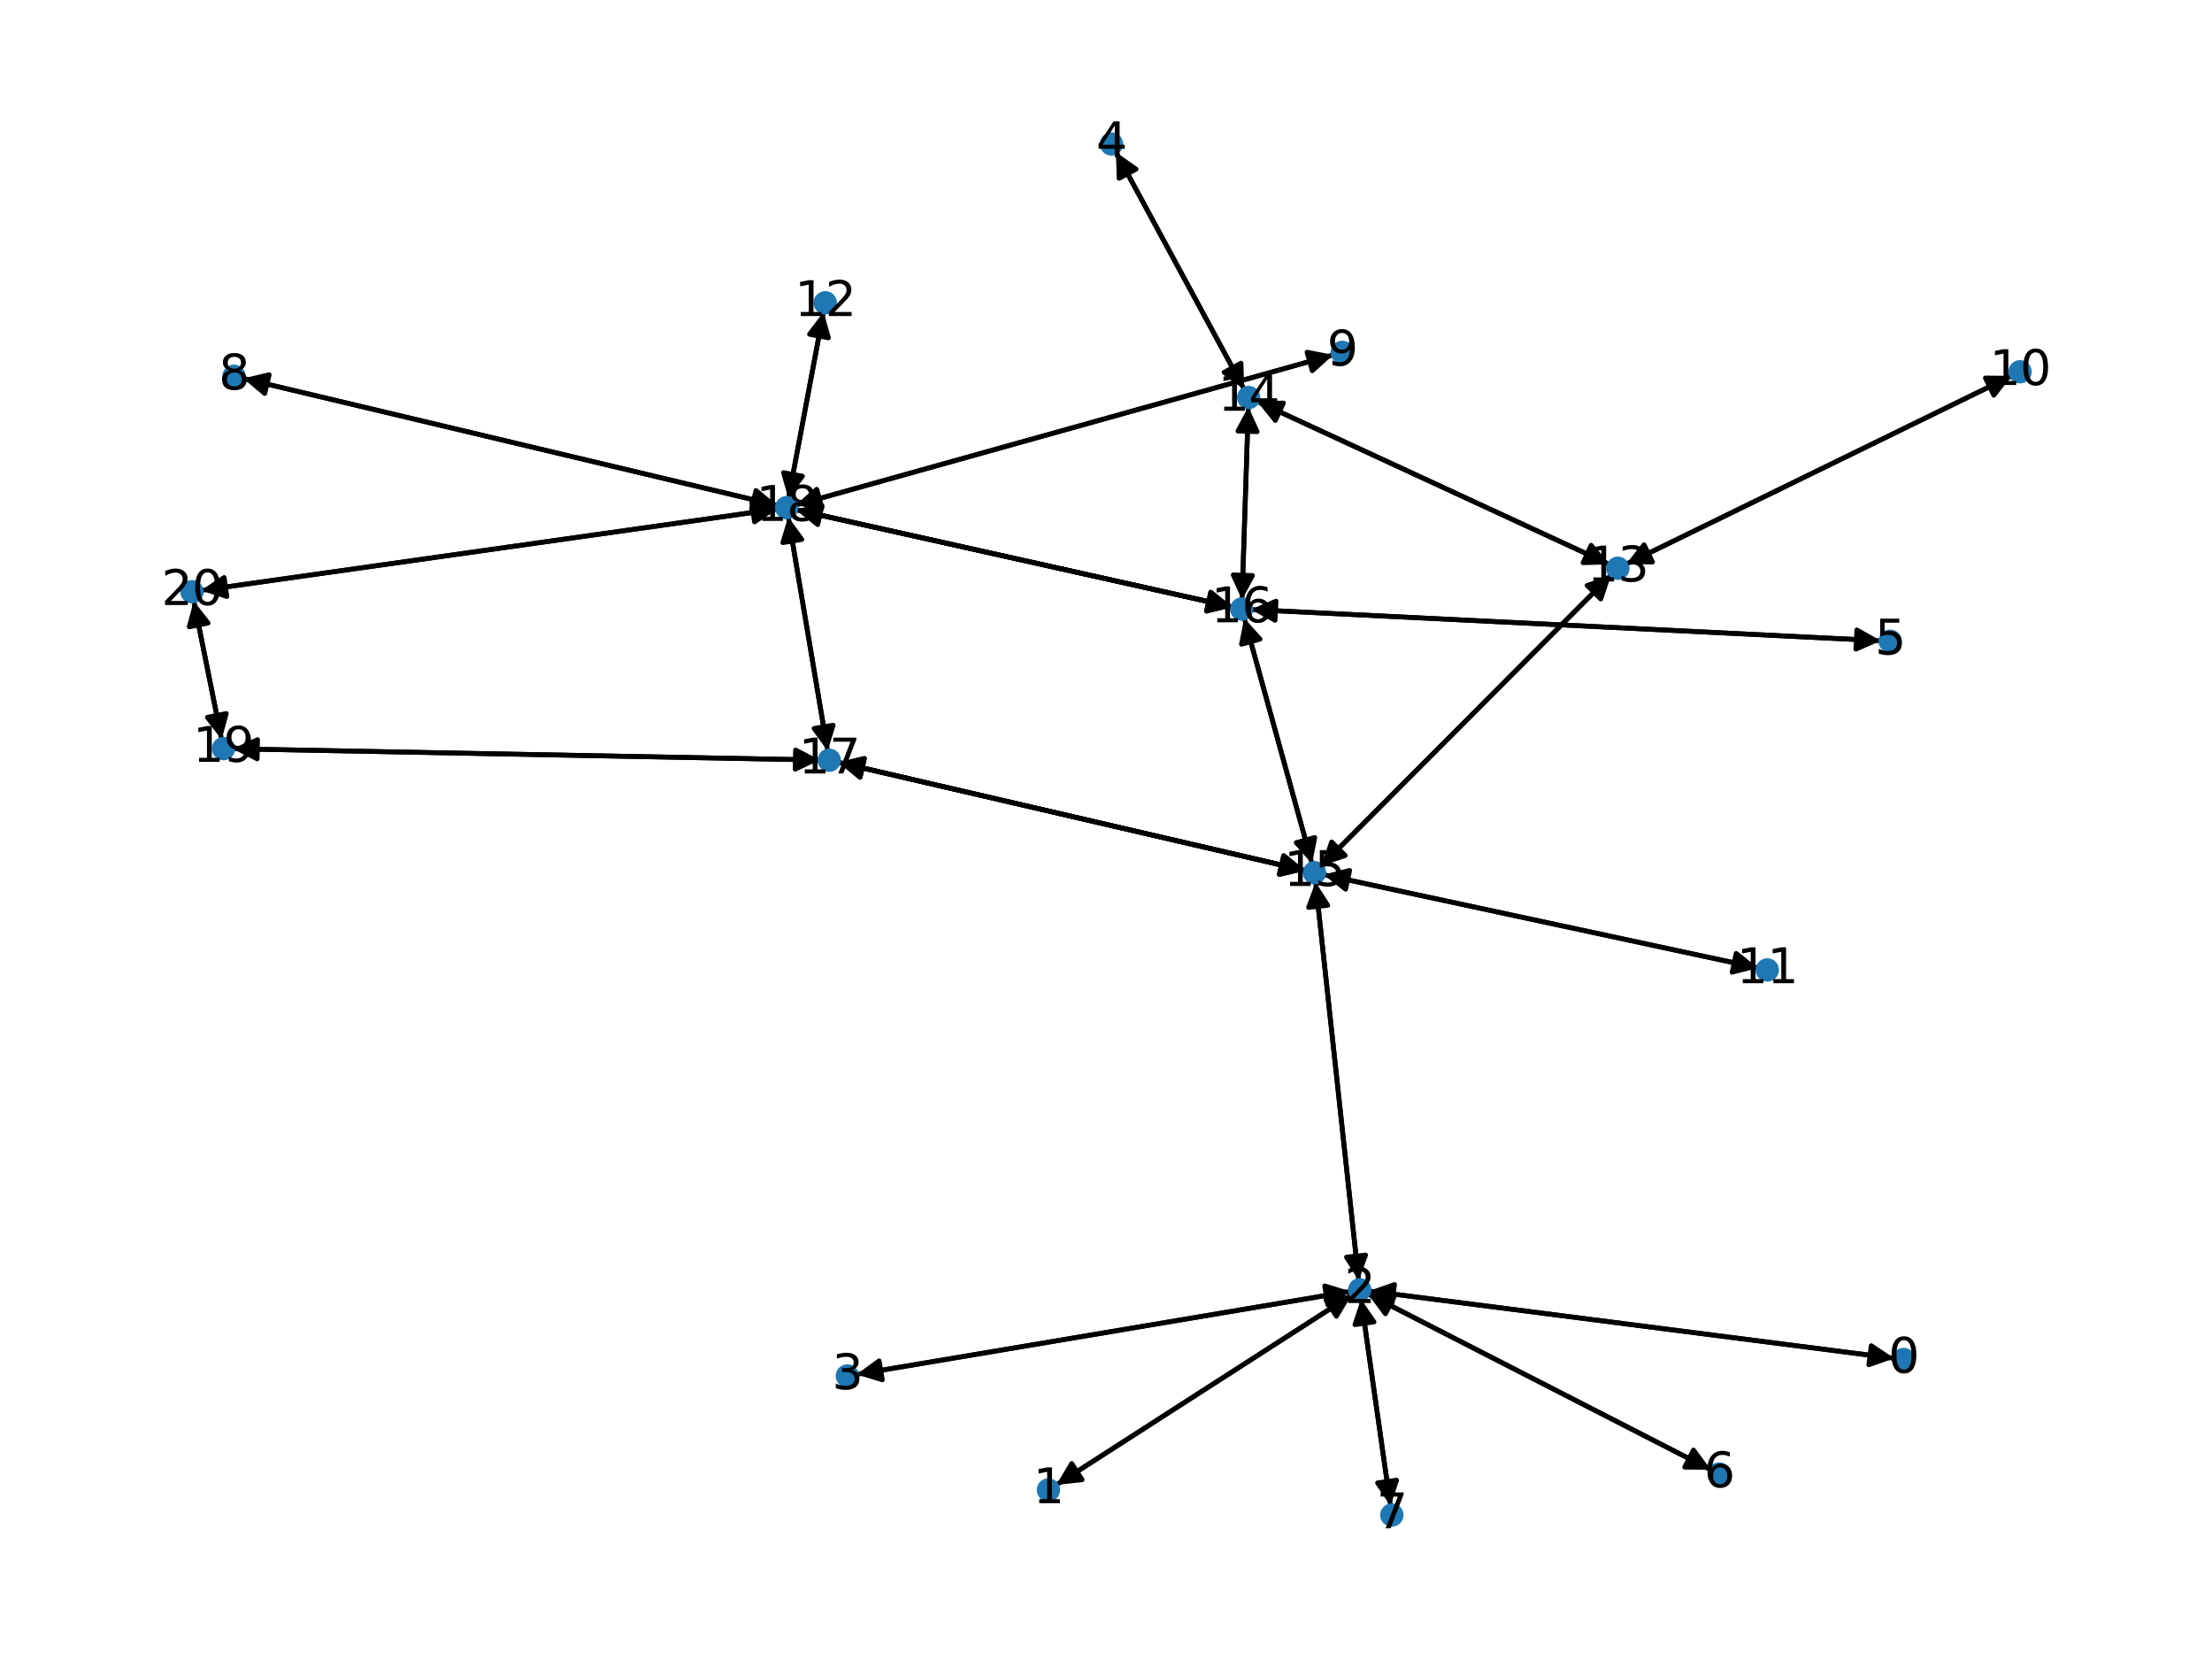 <?xml version="1.0" encoding="utf-8" standalone="no"?>
<!DOCTYPE svg PUBLIC "-//W3C//DTD SVG 1.1//EN"
  "http://www.w3.org/Graphics/SVG/1.1/DTD/svg11.dtd">
<svg xmlns:xlink="http://www.w3.org/1999/xlink" width="460.8pt" height="345.6pt" viewBox="0 0 460.8 345.6" xmlns="http://www.w3.org/2000/svg" version="1.1">
 <defs>
  <style type="text/css">*{stroke-linejoin: round; stroke-linecap: butt}</style>
 </defs>
 <g id="figure_1">
  <g id="patch_1">
   <path d="M 0 345.6 
L 460.8 345.6 
L 460.8 0 
L 0 0 
z
" style="fill: #ffffff"/>
  </g>
  <g id="axes_1">
   <g id="patch_2">
    <path d="M 394.638 282.969 
Q 339.903 275.951 286.278 269.075 
" clip-path="url(#pbd1a21f1f7)" style="fill: none; stroke: #000000; stroke-linecap: round"/>
    <path d="M 289.991 271.567 
L 286.278 269.075 
L 290.5 267.599 
z
" clip-path="url(#pbd1a21f1f7)" style="stroke: #000000; stroke-linecap: round"/>
   </g>
   <g id="patch_3">
    <path d="M 220.033 309.339 
Q 250.825 289.537 280.676 270.34 
" clip-path="url(#pbd1a21f1f7)" style="fill: none; stroke: #000000; stroke-linecap: round"/>
    <path d="M 276.23 270.822 
L 280.676 270.34 
L 278.393 274.186 
z
" clip-path="url(#pbd1a21f1f7)" style="stroke: #000000; stroke-linecap: round"/>
   </g>
   <g id="patch_4">
    <path d="M 285.168 268.932 
Q 339.902 275.951 393.527 282.827 
" clip-path="url(#pbd1a21f1f7)" style="fill: none; stroke: #000000; stroke-linecap: round"/>
    <path d="M 389.814 280.334 
L 393.527 282.827 
L 389.305 284.302 
z
" clip-path="url(#pbd1a21f1f7)" style="stroke: #000000; stroke-linecap: round"/>
   </g>
   <g id="patch_5">
    <path d="M 281.622 269.732 
Q 250.83 289.534 220.979 308.731 
" clip-path="url(#pbd1a21f1f7)" style="fill: none; stroke: #000000; stroke-linecap: round"/>
    <path d="M 225.425 308.249 
L 220.979 308.731 
L 223.261 304.885 
z
" clip-path="url(#pbd1a21f1f7)" style="stroke: #000000; stroke-linecap: round"/>
   </g>
   <g id="patch_6">
    <path d="M 281.337 269.008 
Q 229.881 277.663 179.528 286.133 
" clip-path="url(#pbd1a21f1f7)" style="fill: none; stroke: #000000; stroke-linecap: round"/>
    <path d="M 183.804 287.441 
L 179.528 286.133 
L 183.141 283.497 
z
" clip-path="url(#pbd1a21f1f7)" style="stroke: #000000; stroke-linecap: round"/>
   </g>
   <g id="patch_7">
    <path d="M 284.97 269.568 
Q 320.696 287.879 355.428 305.68 
" clip-path="url(#pbd1a21f1f7)" style="fill: none; stroke: #000000; stroke-linecap: round"/>
    <path d="M 352.78 302.075 
L 355.428 305.68 
L 350.956 305.635 
z
" clip-path="url(#pbd1a21f1f7)" style="stroke: #000000; stroke-linecap: round"/>
   </g>
   <g id="patch_8">
    <path d="M 283.522 270.602 
Q 286.597 292.149 289.514 312.588 
" clip-path="url(#pbd1a21f1f7)" style="fill: none; stroke: #000000; stroke-linecap: round"/>
    <path d="M 290.929 308.346 
L 289.514 312.588 
L 286.969 308.911 
z
" clip-path="url(#pbd1a21f1f7)" style="stroke: #000000; stroke-linecap: round"/>
   </g>
   <g id="patch_9">
    <path d="M 283.04 266.758 
Q 278.544 225.243 274.169 184.839 
" clip-path="url(#pbd1a21f1f7)" style="fill: none; stroke: #000000; stroke-linecap: round"/>
    <path d="M 272.611 189.032 
L 274.169 184.839 
L 276.588 188.601 
z
" clip-path="url(#pbd1a21f1f7)" style="stroke: #000000; stroke-linecap: round"/>
   </g>
   <g id="patch_10">
    <path d="M 178.428 286.318 
Q 229.883 277.662 280.236 269.193 
" clip-path="url(#pbd1a21f1f7)" style="fill: none; stroke: #000000; stroke-linecap: round"/>
    <path d="M 275.96 267.884 
L 280.236 269.193 
L 276.623 271.829 
z
" clip-path="url(#pbd1a21f1f7)" style="stroke: #000000; stroke-linecap: round"/>
   </g>
   <g id="patch_11">
    <path d="M 232.464 31.695 
Q 245.829 56.402 258.663 80.125 
" clip-path="url(#pbd1a21f1f7)" style="fill: none; stroke: #000000; stroke-linecap: round"/>
    <path d="M 258.519 75.656 
L 258.663 80.125 
L 255.001 77.559 
z
" clip-path="url(#pbd1a21f1f7)" style="stroke: #000000; stroke-linecap: round"/>
   </g>
   <g id="patch_12">
    <path d="M 391.826 133.482 
Q 326.215 130.228 261.721 127.029 
" clip-path="url(#pbd1a21f1f7)" style="fill: none; stroke: #000000; stroke-linecap: round"/>
    <path d="M 265.617 129.225 
L 261.721 127.029 
L 265.815 125.23 
z
" clip-path="url(#pbd1a21f1f7)" style="stroke: #000000; stroke-linecap: round"/>
   </g>
   <g id="patch_13">
    <path d="M 356.423 306.19 
Q 320.697 287.879 285.965 270.078 
" clip-path="url(#pbd1a21f1f7)" style="fill: none; stroke: #000000; stroke-linecap: round"/>
    <path d="M 288.613 273.683 
L 285.965 270.078 
L 290.437 270.123 
z
" clip-path="url(#pbd1a21f1f7)" style="stroke: #000000; stroke-linecap: round"/>
   </g>
   <g id="patch_14">
    <path d="M 289.672 313.694 
Q 286.597 292.147 283.68 271.708 
" clip-path="url(#pbd1a21f1f7)" style="fill: none; stroke: #000000; stroke-linecap: round"/>
    <path d="M 282.265 275.95 
L 283.68 271.708 
L 286.225 275.385 
z
" clip-path="url(#pbd1a21f1f7)" style="stroke: #000000; stroke-linecap: round"/>
   </g>
   <g id="patch_15">
    <path d="M 50.634 78.829 
Q 106.317 92.068 160.912 105.048 
" clip-path="url(#pbd1a21f1f7)" style="fill: none; stroke: #000000; stroke-linecap: round"/>
    <path d="M 157.483 102.177 
L 160.912 105.048 
L 156.558 106.069 
z
" clip-path="url(#pbd1a21f1f7)" style="stroke: #000000; stroke-linecap: round"/>
   </g>
   <g id="patch_16">
    <path d="M 277.752 73.924 
Q 221.751 89.578 166.826 104.932 
" clip-path="url(#pbd1a21f1f7)" style="fill: none; stroke: #000000; stroke-linecap: round"/>
    <path d="M 171.217 105.781 
L 166.826 104.932 
L 170.14 101.929 
z
" clip-path="url(#pbd1a21f1f7)" style="stroke: #000000; stroke-linecap: round"/>
   </g>
   <g id="patch_17">
    <path d="M 419.072 78.297 
Q 378.921 97.911 339.774 117.034 
" clip-path="url(#pbd1a21f1f7)" style="fill: none; stroke: #000000; stroke-linecap: round"/>
    <path d="M 344.246 117.075 
L 339.774 117.034 
L 342.49 113.481 
z
" clip-path="url(#pbd1a21f1f7)" style="stroke: #000000; stroke-linecap: round"/>
   </g>
   <g id="patch_18">
    <path d="M 366.26 201.648 
Q 320.996 191.928 276.825 182.443 
" clip-path="url(#pbd1a21f1f7)" style="fill: none; stroke: #000000; stroke-linecap: round"/>
    <path d="M 280.316 185.238 
L 276.825 182.443 
L 281.156 181.327 
z
" clip-path="url(#pbd1a21f1f7)" style="stroke: #000000; stroke-linecap: round"/>
   </g>
   <g id="patch_19">
    <path d="M 171.556 64.98 
Q 167.899 84.415 164.448 102.752 
" clip-path="url(#pbd1a21f1f7)" style="fill: none; stroke: #000000; stroke-linecap: round"/>
    <path d="M 167.153 99.191 
L 164.448 102.752 
L 163.222 98.451 
z
" clip-path="url(#pbd1a21f1f7)" style="stroke: #000000; stroke-linecap: round"/>
   </g>
   <g id="patch_20">
    <path d="M 338.771 117.524 
Q 378.922 97.91 418.069 78.787 
" clip-path="url(#pbd1a21f1f7)" style="fill: none; stroke: #000000; stroke-linecap: round"/>
    <path d="M 413.597 78.746 
L 418.069 78.787 
L 415.352 82.34 
z
" clip-path="url(#pbd1a21f1f7)" style="stroke: #000000; stroke-linecap: round"/>
   </g>
   <g id="patch_21">
    <path d="M 335.271 117.562 
Q 298.573 100.592 262.889 84.092 
" clip-path="url(#pbd1a21f1f7)" style="fill: none; stroke: #000000; stroke-linecap: round"/>
    <path d="M 265.68 87.586 
L 262.889 84.092 
L 267.359 83.955 
z
" clip-path="url(#pbd1a21f1f7)" style="stroke: #000000; stroke-linecap: round"/>
   </g>
   <g id="patch_22">
    <path d="M 335.662 119.747 
Q 305.435 150.088 275.997 179.637 
" clip-path="url(#pbd1a21f1f7)" style="fill: none; stroke: #000000; stroke-linecap: round"/>
    <path d="M 280.237 178.214 
L 275.997 179.637 
L 277.403 175.391 
z
" clip-path="url(#pbd1a21f1f7)" style="stroke: #000000; stroke-linecap: round"/>
   </g>
   <g id="patch_23">
    <path d="M 259.193 81.104 
Q 245.827 56.397 232.993 32.674 
" clip-path="url(#pbd1a21f1f7)" style="fill: none; stroke: #000000; stroke-linecap: round"/>
    <path d="M 233.137 37.143 
L 232.993 32.674 
L 236.655 35.24 
z
" clip-path="url(#pbd1a21f1f7)" style="stroke: #000000; stroke-linecap: round"/>
   </g>
   <g id="patch_24">
    <path d="M 261.873 83.622 
Q 298.572 100.592 334.255 117.092 
" clip-path="url(#pbd1a21f1f7)" style="fill: none; stroke: #000000; stroke-linecap: round"/>
    <path d="M 331.464 113.598 
L 334.255 117.092 
L 329.785 117.229 
z
" clip-path="url(#pbd1a21f1f7)" style="stroke: #000000; stroke-linecap: round"/>
   </g>
   <g id="patch_25">
    <path d="M 260.052 84.743 
Q 259.395 104.842 258.774 123.824 
" clip-path="url(#pbd1a21f1f7)" style="fill: none; stroke: #000000; stroke-linecap: round"/>
    <path d="M 260.903 119.891 
L 258.774 123.824 
L 256.906 119.761 
z
" clip-path="url(#pbd1a21f1f7)" style="stroke: #000000; stroke-linecap: round"/>
   </g>
   <g id="patch_26">
    <path d="M 274.048 183.729 
Q 278.544 225.244 282.92 265.648 
" clip-path="url(#pbd1a21f1f7)" style="fill: none; stroke: #000000; stroke-linecap: round"/>
    <path d="M 284.477 261.456 
L 282.92 265.648 
L 280.501 261.887 
z
" clip-path="url(#pbd1a21f1f7)" style="stroke: #000000; stroke-linecap: round"/>
   </g>
   <g id="patch_27">
    <path d="M 275.731 182.208 
Q 320.995 191.928 365.166 201.413 
" clip-path="url(#pbd1a21f1f7)" style="fill: none; stroke: #000000; stroke-linecap: round"/>
    <path d="M 361.675 198.618 
L 365.166 201.413 
L 360.835 202.529 
z
" clip-path="url(#pbd1a21f1f7)" style="stroke: #000000; stroke-linecap: round"/>
   </g>
   <g id="patch_28">
    <path d="M 275.207 180.429 
Q 305.434 150.089 334.872 120.54 
" clip-path="url(#pbd1a21f1f7)" style="fill: none; stroke: #000000; stroke-linecap: round"/>
    <path d="M 330.632 121.962 
L 334.872 120.54 
L 333.466 124.785 
z
" clip-path="url(#pbd1a21f1f7)" style="stroke: #000000; stroke-linecap: round"/>
   </g>
   <g id="patch_29">
    <path d="M 273.324 179.934 
Q 266.257 154.34 259.487 129.824 
" clip-path="url(#pbd1a21f1f7)" style="fill: none; stroke: #000000; stroke-linecap: round"/>
    <path d="M 258.624 134.212 
L 259.487 129.824 
L 262.48 133.147 
z
" clip-path="url(#pbd1a21f1f7)" style="stroke: #000000; stroke-linecap: round"/>
   </g>
   <g id="patch_30">
    <path d="M 271.955 181.365 
Q 223.293 170.085 175.72 159.057 
" clip-path="url(#pbd1a21f1f7)" style="fill: none; stroke: #000000; stroke-linecap: round"/>
    <path d="M 179.165 161.909 
L 175.72 159.057 
L 180.068 158.012 
z
" clip-path="url(#pbd1a21f1f7)" style="stroke: #000000; stroke-linecap: round"/>
   </g>
   <g id="patch_31">
    <path d="M 271.955 181.365 
Q 223.293 170.085 175.72 159.057 
" clip-path="url(#pbd1a21f1f7)" style="fill: none; stroke: #000000; stroke-linecap: round"/>
    <path d="M 179.165 161.909 
L 175.72 159.057 
L 180.068 158.012 
z
" clip-path="url(#pbd1a21f1f7)" style="stroke: #000000; stroke-linecap: round"/>
   </g>
   <g id="patch_32">
    <path d="M 260.607 126.974 
Q 326.218 130.228 390.713 133.427 
" clip-path="url(#pbd1a21f1f7)" style="fill: none; stroke: #000000; stroke-linecap: round"/>
    <path d="M 386.817 131.231 
L 390.713 133.427 
L 386.619 135.226 
z
" clip-path="url(#pbd1a21f1f7)" style="stroke: #000000; stroke-linecap: round"/>
   </g>
   <g id="patch_33">
    <path d="M 258.737 124.944 
Q 259.395 104.845 260.015 85.863 
" clip-path="url(#pbd1a21f1f7)" style="fill: none; stroke: #000000; stroke-linecap: round"/>
    <path d="M 257.886 89.795 
L 260.015 85.863 
L 261.884 89.926 
z
" clip-path="url(#pbd1a21f1f7)" style="stroke: #000000; stroke-linecap: round"/>
   </g>
   <g id="patch_34">
    <path d="M 259.189 128.745 
Q 266.257 154.339 273.026 178.855 
" clip-path="url(#pbd1a21f1f7)" style="fill: none; stroke: #000000; stroke-linecap: round"/>
    <path d="M 273.889 174.467 
L 273.026 178.855 
L 270.034 175.532 
z
" clip-path="url(#pbd1a21f1f7)" style="stroke: #000000; stroke-linecap: round"/>
   </g>
   <g id="patch_35">
    <path d="M 256.785 126.457 
Q 211.28 116.316 166.865 106.419 
" clip-path="url(#pbd1a21f1f7)" style="fill: none; stroke: #000000; stroke-linecap: round"/>
    <path d="M 170.335 109.241 
L 166.865 106.419 
L 171.205 105.337 
z
" clip-path="url(#pbd1a21f1f7)" style="stroke: #000000; stroke-linecap: round"/>
   </g>
   <g id="patch_36">
    <path d="M 256.785 126.457 
Q 211.28 116.316 166.865 106.419 
" clip-path="url(#pbd1a21f1f7)" style="fill: none; stroke: #000000; stroke-linecap: round"/>
    <path d="M 170.335 109.241 
L 166.865 106.419 
L 171.205 105.337 
z
" clip-path="url(#pbd1a21f1f7)" style="stroke: #000000; stroke-linecap: round"/>
   </g>
   <g id="patch_37">
    <path d="M 174.629 158.804 
Q 223.291 170.084 270.864 181.112 
" clip-path="url(#pbd1a21f1f7)" style="fill: none; stroke: #000000; stroke-linecap: round"/>
    <path d="M 267.419 178.26 
L 270.864 181.112 
L 266.516 182.157 
z
" clip-path="url(#pbd1a21f1f7)" style="stroke: #000000; stroke-linecap: round"/>
   </g>
   <g id="patch_38">
    <path d="M 174.629 158.804 
Q 223.291 170.084 270.864 181.112 
" clip-path="url(#pbd1a21f1f7)" style="fill: none; stroke: #000000; stroke-linecap: round"/>
    <path d="M 267.419 178.26 
L 270.864 181.112 
L 266.516 182.157 
z
" clip-path="url(#pbd1a21f1f7)" style="stroke: #000000; stroke-linecap: round"/>
   </g>
   <g id="patch_39">
    <path d="M 172.423 156.457 
Q 168.314 132.06 164.39 108.766 
" clip-path="url(#pbd1a21f1f7)" style="fill: none; stroke: #000000; stroke-linecap: round"/>
    <path d="M 163.083 113.043 
L 164.39 108.766 
L 167.027 112.379 
z
" clip-path="url(#pbd1a21f1f7)" style="stroke: #000000; stroke-linecap: round"/>
   </g>
   <g id="patch_40">
    <path d="M 170.807 158.33 
Q 109.651 157.159 49.612 156.01 
" clip-path="url(#pbd1a21f1f7)" style="fill: none; stroke: #000000; stroke-linecap: round"/>
    <path d="M 53.573 158.086 
L 49.612 156.01 
L 53.649 154.087 
z
" clip-path="url(#pbd1a21f1f7)" style="stroke: #000000; stroke-linecap: round"/>
   </g>
   <g id="patch_41">
    <path d="M 161.996 105.306 
Q 106.314 92.067 51.719 79.087 
" clip-path="url(#pbd1a21f1f7)" style="fill: none; stroke: #000000; stroke-linecap: round"/>
    <path d="M 55.148 81.958 
L 51.719 79.087 
L 56.073 78.066 
z
" clip-path="url(#pbd1a21f1f7)" style="stroke: #000000; stroke-linecap: round"/>
   </g>
   <g id="patch_42">
    <path d="M 165.752 105.232 
Q 221.753 89.578 276.678 74.224 
" clip-path="url(#pbd1a21f1f7)" style="fill: none; stroke: #000000; stroke-linecap: round"/>
    <path d="M 272.287 73.375 
L 276.678 74.224 
L 273.364 77.227 
z
" clip-path="url(#pbd1a21f1f7)" style="stroke: #000000; stroke-linecap: round"/>
   </g>
   <g id="patch_43">
    <path d="M 164.241 103.85 
Q 167.899 84.415 171.35 66.078 
" clip-path="url(#pbd1a21f1f7)" style="fill: none; stroke: #000000; stroke-linecap: round"/>
    <path d="M 168.644 69.639 
L 171.35 66.078 
L 172.575 70.379 
z
" clip-path="url(#pbd1a21f1f7)" style="stroke: #000000; stroke-linecap: round"/>
   </g>
   <g id="patch_44">
    <path d="M 165.772 106.176 
Q 211.277 116.316 255.692 126.213 
" clip-path="url(#pbd1a21f1f7)" style="fill: none; stroke: #000000; stroke-linecap: round"/>
    <path d="M 252.222 123.391 
L 255.692 126.213 
L 251.352 127.295 
z
" clip-path="url(#pbd1a21f1f7)" style="stroke: #000000; stroke-linecap: round"/>
   </g>
   <g id="patch_45">
    <path d="M 165.772 106.176 
Q 211.277 116.316 255.692 126.213 
" clip-path="url(#pbd1a21f1f7)" style="fill: none; stroke: #000000; stroke-linecap: round"/>
    <path d="M 252.222 123.391 
L 255.692 126.213 
L 251.352 127.295 
z
" clip-path="url(#pbd1a21f1f7)" style="stroke: #000000; stroke-linecap: round"/>
   </g>
   <g id="patch_46">
    <path d="M 164.205 107.665 
Q 168.314 132.062 172.237 155.355 
" clip-path="url(#pbd1a21f1f7)" style="fill: none; stroke: #000000; stroke-linecap: round"/>
    <path d="M 173.545 151.079 
L 172.237 155.355 
L 169.6 151.743 
z
" clip-path="url(#pbd1a21f1f7)" style="stroke: #000000; stroke-linecap: round"/>
   </g>
   <g id="patch_47">
    <path d="M 161.966 106.026 
Q 101.935 114.515 43.011 122.847 
" clip-path="url(#pbd1a21f1f7)" style="fill: none; stroke: #000000; stroke-linecap: round"/>
    <path d="M 47.252 124.268 
L 43.011 122.847 
L 46.691 120.307 
z
" clip-path="url(#pbd1a21f1f7)" style="stroke: #000000; stroke-linecap: round"/>
   </g>
   <g id="patch_48">
    <path d="M 48.493 155.989 
Q 109.65 157.159 169.689 158.309 
" clip-path="url(#pbd1a21f1f7)" style="fill: none; stroke: #000000; stroke-linecap: round"/>
    <path d="M 165.728 156.232 
L 169.689 158.309 
L 165.651 160.232 
z
" clip-path="url(#pbd1a21f1f7)" style="stroke: #000000; stroke-linecap: round"/>
   </g>
   <g id="patch_49">
    <path d="M 46.175 154.057 
Q 43.272 139.615 40.589 126.269 
" clip-path="url(#pbd1a21f1f7)" style="fill: none; stroke: #000000; stroke-linecap: round"/>
    <path d="M 39.416 130.584 
L 40.589 126.269 
L 43.338 129.796 
z
" clip-path="url(#pbd1a21f1f7)" style="stroke: #000000; stroke-linecap: round"/>
   </g>
   <g id="patch_50">
    <path d="M 41.904 123.004 
Q 101.935 114.515 160.859 106.182 
" clip-path="url(#pbd1a21f1f7)" style="fill: none; stroke: #000000; stroke-linecap: round"/>
    <path d="M 156.618 104.762 
L 160.859 106.182 
L 157.178 108.723 
z
" clip-path="url(#pbd1a21f1f7)" style="stroke: #000000; stroke-linecap: round"/>
   </g>
   <g id="patch_51">
    <path d="M 40.368 125.17 
Q 43.271 139.612 45.954 152.958 
" clip-path="url(#pbd1a21f1f7)" style="fill: none; stroke: #000000; stroke-linecap: round"/>
    <path d="M 47.127 148.642 
L 45.954 152.958 
L 43.205 149.43 
z
" clip-path="url(#pbd1a21f1f7)" style="stroke: #000000; stroke-linecap: round"/>
   </g>
   <g id="PathCollection_1">
    <defs>
     <path id="m60a6082d20" d="M 0 1.936 
C 0.514 1.936 1.006 1.732 1.369 1.369 
C 1.732 1.006 1.936 0.514 1.936 0 
C 1.936 -0.514 1.732 -1.006 1.369 -1.369 
C 1.006 -1.732 0.514 -1.936 0 -1.936 
C -0.514 -1.936 -1.006 -1.732 -1.369 -1.369 
C -1.732 -1.006 -1.936 -0.514 -1.936 0 
C -1.936 0.514 -1.732 1.006 -1.369 1.369 
C -1.006 1.732 -0.514 1.936 0 1.936 
z
" style="stroke: #1f78b4"/>
    </defs>
    <g clip-path="url(#pbd1a21f1f7)">
     <use xlink:href="#m60a6082d20" x="396.557" y="283.215" style="fill: #1f78b4; stroke: #1f78b4"/>
     <use xlink:href="#m60a6082d20" x="218.406" y="310.385" style="fill: #1f78b4; stroke: #1f78b4"/>
     <use xlink:href="#m60a6082d20" x="283.249" y="268.686" style="fill: #1f78b4; stroke: #1f78b4"/>
     <use xlink:href="#m60a6082d20" x="176.516" y="286.639" style="fill: #1f78b4; stroke: #1f78b4"/>
     <use xlink:href="#m60a6082d20" x="231.541" y="29.99" style="fill: #1f78b4; stroke: #1f78b4"/>
     <use xlink:href="#m60a6082d20" x="393.76" y="133.578" style="fill: #1f78b4; stroke: #1f78b4"/>
     <use xlink:href="#m60a6082d20" x="358.144" y="307.072" style="fill: #1f78b4; stroke: #1f78b4"/>
     <use xlink:href="#m60a6082d20" x="289.946" y="315.61" style="fill: #1f78b4; stroke: #1f78b4"/>
     <use xlink:href="#m60a6082d20" x="48.748" y="78.38" style="fill: #1f78b4; stroke: #1f78b4"/>
     <use xlink:href="#m60a6082d20" x="279.621" y="73.402" style="fill: #1f78b4; stroke: #1f78b4"/>
     <use xlink:href="#m60a6082d20" x="420.813" y="77.446" style="fill: #1f78b4; stroke: #1f78b4"/>
     <use xlink:href="#m60a6082d20" x="368.151" y="202.054" style="fill: #1f78b4; stroke: #1f78b4"/>
     <use xlink:href="#m60a6082d20" x="171.915" y="63.076" style="fill: #1f78b4; stroke: #1f78b4"/>
     <use xlink:href="#m60a6082d20" x="337.029" y="118.375" style="fill: #1f78b4; stroke: #1f78b4"/>
     <use xlink:href="#m60a6082d20" x="260.115" y="82.809" style="fill: #1f78b4; stroke: #1f78b4"/>
     <use xlink:href="#m60a6082d20" x="273.84" y="181.802" style="fill: #1f78b4; stroke: #1f78b4"/>
     <use xlink:href="#m60a6082d20" x="258.674" y="126.878" style="fill: #1f78b4; stroke: #1f78b4"/>
     <use xlink:href="#m60a6082d20" x="172.744" y="158.367" style="fill: #1f78b4; stroke: #1f78b4"/>
     <use xlink:href="#m60a6082d20" x="163.883" y="105.755" style="fill: #1f78b4; stroke: #1f78b4"/>
     <use xlink:href="#m60a6082d20" x="46.556" y="155.951" style="fill: #1f78b4; stroke: #1f78b4"/>
     <use xlink:href="#m60a6082d20" x="39.987" y="123.275" style="fill: #1f78b4; stroke: #1f78b4"/>
    </g>
   </g>
   <g id="text_1">
    <g clip-path="url(#pbd1a21f1f7)">
     <!-- 0 -->
     <g transform="translate(393.375 285.975) scale(0.1 -0.1)">
      <defs>
       <path id="DejaVuSans-30" d="M 2034 4250 
Q 1547 4250 1301 3770 
Q 1056 3291 1056 2328 
Q 1056 1369 1301 889 
Q 1547 409 2034 409 
Q 2525 409 2770 889 
Q 3016 1369 3016 2328 
Q 3016 3291 2770 3770 
Q 2525 4250 2034 4250 
z
M 2034 4750 
Q 2819 4750 3233 4129 
Q 3647 3509 3647 2328 
Q 3647 1150 3233 529 
Q 2819 -91 2034 -91 
Q 1250 -91 836 529 
Q 422 1150 422 2328 
Q 422 3509 836 4129 
Q 1250 4750 2034 4750 
z
" transform="scale(0.016)"/>
      </defs>
      <use xlink:href="#DejaVuSans-30"/>
     </g>
    </g>
   </g>
   <g id="text_2">
    <g clip-path="url(#pbd1a21f1f7)">
     <!-- 1 -->
     <g transform="translate(215.225 313.144) scale(0.1 -0.1)">
      <defs>
       <path id="DejaVuSans-31" d="M 794 531 
L 1825 531 
L 1825 4091 
L 703 3866 
L 703 4441 
L 1819 4666 
L 2450 4666 
L 2450 531 
L 3481 531 
L 3481 0 
L 794 0 
L 794 531 
z
" transform="scale(0.016)"/>
      </defs>
      <use xlink:href="#DejaVuSans-31"/>
     </g>
    </g>
   </g>
   <g id="text_3">
    <g clip-path="url(#pbd1a21f1f7)">
     <!-- 2 -->
     <g transform="translate(280.067 271.445) scale(0.1 -0.1)">
      <defs>
       <path id="DejaVuSans-32" d="M 1228 531 
L 3431 531 
L 3431 0 
L 469 0 
L 469 531 
Q 828 903 1448 1529 
Q 2069 2156 2228 2338 
Q 2531 2678 2651 2914 
Q 2772 3150 2772 3378 
Q 2772 3750 2511 3984 
Q 2250 4219 1831 4219 
Q 1534 4219 1204 4116 
Q 875 4013 500 3803 
L 500 4441 
Q 881 4594 1212 4672 
Q 1544 4750 1819 4750 
Q 2544 4750 2975 4387 
Q 3406 4025 3406 3419 
Q 3406 3131 3298 2873 
Q 3191 2616 2906 2266 
Q 2828 2175 2409 1742 
Q 1991 1309 1228 531 
z
" transform="scale(0.016)"/>
      </defs>
      <use xlink:href="#DejaVuSans-32"/>
     </g>
    </g>
   </g>
   <g id="text_4">
    <g clip-path="url(#pbd1a21f1f7)">
     <!-- 3 -->
     <g transform="translate(173.334 289.399) scale(0.1 -0.1)">
      <defs>
       <path id="DejaVuSans-33" d="M 2597 2516 
Q 3050 2419 3304 2112 
Q 3559 1806 3559 1356 
Q 3559 666 3084 287 
Q 2609 -91 1734 -91 
Q 1441 -91 1130 -33 
Q 819 25 488 141 
L 488 750 
Q 750 597 1062 519 
Q 1375 441 1716 441 
Q 2309 441 2620 675 
Q 2931 909 2931 1356 
Q 2931 1769 2642 2001 
Q 2353 2234 1838 2234 
L 1294 2234 
L 1294 2753 
L 1863 2753 
Q 2328 2753 2575 2939 
Q 2822 3125 2822 3475 
Q 2822 3834 2567 4026 
Q 2313 4219 1838 4219 
Q 1578 4219 1281 4162 
Q 984 4106 628 3988 
L 628 4550 
Q 988 4650 1302 4700 
Q 1616 4750 1894 4750 
Q 2613 4750 3031 4423 
Q 3450 4097 3450 3541 
Q 3450 3153 3228 2886 
Q 3006 2619 2597 2516 
z
" transform="scale(0.016)"/>
      </defs>
      <use xlink:href="#DejaVuSans-33"/>
     </g>
    </g>
   </g>
   <g id="text_5">
    <g clip-path="url(#pbd1a21f1f7)">
     <!-- 4 -->
     <g transform="translate(228.36 32.749) scale(0.1 -0.1)">
      <defs>
       <path id="DejaVuSans-34" d="M 2419 4116 
L 825 1625 
L 2419 1625 
L 2419 4116 
z
M 2253 4666 
L 3047 4666 
L 3047 1625 
L 3713 1625 
L 3713 1100 
L 3047 1100 
L 3047 0 
L 2419 0 
L 2419 1100 
L 313 1100 
L 313 1709 
L 2253 4666 
z
" transform="scale(0.016)"/>
      </defs>
      <use xlink:href="#DejaVuSans-34"/>
     </g>
    </g>
   </g>
   <g id="text_6">
    <g clip-path="url(#pbd1a21f1f7)">
     <!-- 5 -->
     <g transform="translate(390.579 136.337) scale(0.1 -0.1)">
      <defs>
       <path id="DejaVuSans-35" d="M 691 4666 
L 3169 4666 
L 3169 4134 
L 1269 4134 
L 1269 2991 
Q 1406 3038 1543 3061 
Q 1681 3084 1819 3084 
Q 2600 3084 3056 2656 
Q 3513 2228 3513 1497 
Q 3513 744 3044 326 
Q 2575 -91 1722 -91 
Q 1428 -91 1123 -41 
Q 819 9 494 109 
L 494 744 
Q 775 591 1075 516 
Q 1375 441 1709 441 
Q 2250 441 2565 725 
Q 2881 1009 2881 1497 
Q 2881 1984 2565 2268 
Q 2250 2553 1709 2553 
Q 1456 2553 1204 2497 
Q 953 2441 691 2322 
L 691 4666 
z
" transform="scale(0.016)"/>
      </defs>
      <use xlink:href="#DejaVuSans-35"/>
     </g>
    </g>
   </g>
   <g id="text_7">
    <g clip-path="url(#pbd1a21f1f7)">
     <!-- 6 -->
     <g transform="translate(354.963 309.831) scale(0.1 -0.1)">
      <defs>
       <path id="DejaVuSans-36" d="M 2113 2584 
Q 1688 2584 1439 2293 
Q 1191 2003 1191 1497 
Q 1191 994 1439 701 
Q 1688 409 2113 409 
Q 2538 409 2786 701 
Q 3034 994 3034 1497 
Q 3034 2003 2786 2293 
Q 2538 2584 2113 2584 
z
M 3366 4563 
L 3366 3988 
Q 3128 4100 2886 4159 
Q 2644 4219 2406 4219 
Q 1781 4219 1451 3797 
Q 1122 3375 1075 2522 
Q 1259 2794 1537 2939 
Q 1816 3084 2150 3084 
Q 2853 3084 3261 2657 
Q 3669 2231 3669 1497 
Q 3669 778 3244 343 
Q 2819 -91 2113 -91 
Q 1303 -91 875 529 
Q 447 1150 447 2328 
Q 447 3434 972 4092 
Q 1497 4750 2381 4750 
Q 2619 4750 2861 4703 
Q 3103 4656 3366 4563 
z
" transform="scale(0.016)"/>
      </defs>
      <use xlink:href="#DejaVuSans-36"/>
     </g>
    </g>
   </g>
   <g id="text_8">
    <g clip-path="url(#pbd1a21f1f7)">
     <!-- 7 -->
     <g transform="translate(286.764 318.369) scale(0.1 -0.1)">
      <defs>
       <path id="DejaVuSans-37" d="M 525 4666 
L 3525 4666 
L 3525 4397 
L 1831 0 
L 1172 0 
L 2766 4134 
L 525 4134 
L 525 4666 
z
" transform="scale(0.016)"/>
      </defs>
      <use xlink:href="#DejaVuSans-37"/>
     </g>
    </g>
   </g>
   <g id="text_9">
    <g clip-path="url(#pbd1a21f1f7)">
     <!-- 8 -->
     <g transform="translate(45.566 81.14) scale(0.1 -0.1)">
      <defs>
       <path id="DejaVuSans-38" d="M 2034 2216 
Q 1584 2216 1326 1975 
Q 1069 1734 1069 1313 
Q 1069 891 1326 650 
Q 1584 409 2034 409 
Q 2484 409 2743 651 
Q 3003 894 3003 1313 
Q 3003 1734 2745 1975 
Q 2488 2216 2034 2216 
z
M 1403 2484 
Q 997 2584 770 2862 
Q 544 3141 544 3541 
Q 544 4100 942 4425 
Q 1341 4750 2034 4750 
Q 2731 4750 3128 4425 
Q 3525 4100 3525 3541 
Q 3525 3141 3298 2862 
Q 3072 2584 2669 2484 
Q 3125 2378 3379 2068 
Q 3634 1759 3634 1313 
Q 3634 634 3220 271 
Q 2806 -91 2034 -91 
Q 1263 -91 848 271 
Q 434 634 434 1313 
Q 434 1759 690 2068 
Q 947 2378 1403 2484 
z
M 1172 3481 
Q 1172 3119 1398 2916 
Q 1625 2713 2034 2713 
Q 2441 2713 2670 2916 
Q 2900 3119 2900 3481 
Q 2900 3844 2670 4047 
Q 2441 4250 2034 4250 
Q 1625 4250 1398 4047 
Q 1172 3844 1172 3481 
z
" transform="scale(0.016)"/>
      </defs>
      <use xlink:href="#DejaVuSans-38"/>
     </g>
    </g>
   </g>
   <g id="text_10">
    <g clip-path="url(#pbd1a21f1f7)">
     <!-- 9 -->
     <g transform="translate(276.439 76.161) scale(0.1 -0.1)">
      <defs>
       <path id="DejaVuSans-39" d="M 703 97 
L 703 672 
Q 941 559 1184 500 
Q 1428 441 1663 441 
Q 2288 441 2617 861 
Q 2947 1281 2994 2138 
Q 2813 1869 2534 1725 
Q 2256 1581 1919 1581 
Q 1219 1581 811 2004 
Q 403 2428 403 3163 
Q 403 3881 828 4315 
Q 1253 4750 1959 4750 
Q 2769 4750 3195 4129 
Q 3622 3509 3622 2328 
Q 3622 1225 3098 567 
Q 2575 -91 1691 -91 
Q 1453 -91 1209 -44 
Q 966 3 703 97 
z
M 1959 2075 
Q 2384 2075 2632 2365 
Q 2881 2656 2881 3163 
Q 2881 3666 2632 3958 
Q 2384 4250 1959 4250 
Q 1534 4250 1286 3958 
Q 1038 3666 1038 3163 
Q 1038 2656 1286 2365 
Q 1534 2075 1959 2075 
z
" transform="scale(0.016)"/>
      </defs>
      <use xlink:href="#DejaVuSans-39"/>
     </g>
    </g>
   </g>
   <g id="text_11">
    <g clip-path="url(#pbd1a21f1f7)">
     <!-- 10 -->
     <g transform="translate(414.451 80.206) scale(0.1 -0.1)">
      <use xlink:href="#DejaVuSans-31"/>
      <use xlink:href="#DejaVuSans-30" x="63.623"/>
     </g>
    </g>
   </g>
   <g id="text_12">
    <g clip-path="url(#pbd1a21f1f7)">
     <!-- 11 -->
     <g transform="translate(361.789 204.813) scale(0.1 -0.1)">
      <use xlink:href="#DejaVuSans-31"/>
      <use xlink:href="#DejaVuSans-31" x="63.623"/>
     </g>
    </g>
   </g>
   <g id="text_13">
    <g clip-path="url(#pbd1a21f1f7)">
     <!-- 12 -->
     <g transform="translate(165.552 65.835) scale(0.1 -0.1)">
      <use xlink:href="#DejaVuSans-31"/>
      <use xlink:href="#DejaVuSans-32" x="63.623"/>
     </g>
    </g>
   </g>
   <g id="text_14">
    <g clip-path="url(#pbd1a21f1f7)">
     <!-- 13 -->
     <g transform="translate(330.667 121.134) scale(0.1 -0.1)">
      <use xlink:href="#DejaVuSans-31"/>
      <use xlink:href="#DejaVuSans-33" x="63.623"/>
     </g>
    </g>
   </g>
   <g id="text_15">
    <g clip-path="url(#pbd1a21f1f7)">
     <!-- 14 -->
     <g transform="translate(253.753 85.568) scale(0.1 -0.1)">
      <use xlink:href="#DejaVuSans-31"/>
      <use xlink:href="#DejaVuSans-34" x="63.623"/>
     </g>
    </g>
   </g>
   <g id="text_16">
    <g clip-path="url(#pbd1a21f1f7)">
     <!-- 15 -->
     <g transform="translate(267.477 184.561) scale(0.1 -0.1)">
      <use xlink:href="#DejaVuSans-31"/>
      <use xlink:href="#DejaVuSans-35" x="63.623"/>
     </g>
    </g>
   </g>
   <g id="text_17">
    <g clip-path="url(#pbd1a21f1f7)">
     <!-- 16 -->
     <g transform="translate(252.311 129.637) scale(0.1 -0.1)">
      <use xlink:href="#DejaVuSans-31"/>
      <use xlink:href="#DejaVuSans-36" x="63.623"/>
     </g>
    </g>
   </g>
   <g id="text_18">
    <g clip-path="url(#pbd1a21f1f7)">
     <!-- 17 -->
     <g transform="translate(166.382 161.127) scale(0.1 -0.1)">
      <use xlink:href="#DejaVuSans-31"/>
      <use xlink:href="#DejaVuSans-37" x="63.623"/>
     </g>
    </g>
   </g>
   <g id="text_19">
    <g clip-path="url(#pbd1a21f1f7)">
     <!-- 18 -->
     <g transform="translate(157.521 108.514) scale(0.1 -0.1)">
      <use xlink:href="#DejaVuSans-31"/>
      <use xlink:href="#DejaVuSans-38" x="63.623"/>
     </g>
    </g>
   </g>
   <g id="text_20">
    <g clip-path="url(#pbd1a21f1f7)">
     <!-- 19 -->
     <g transform="translate(40.194 158.711) scale(0.1 -0.1)">
      <use xlink:href="#DejaVuSans-31"/>
      <use xlink:href="#DejaVuSans-39" x="63.623"/>
     </g>
    </g>
   </g>
   <g id="text_21">
    <g clip-path="url(#pbd1a21f1f7)">
     <!-- 20 -->
     <g transform="translate(33.624 126.034) scale(0.1 -0.1)">
      <use xlink:href="#DejaVuSans-32"/>
      <use xlink:href="#DejaVuSans-30" x="63.623"/>
     </g>
    </g>
   </g>
  </g>
 </g>
 <defs>
  <clipPath id="pbd1a21f1f7">
   <rect x="0" y="0" width="460.8" height="345.6"/>
  </clipPath>
 </defs>
</svg>
